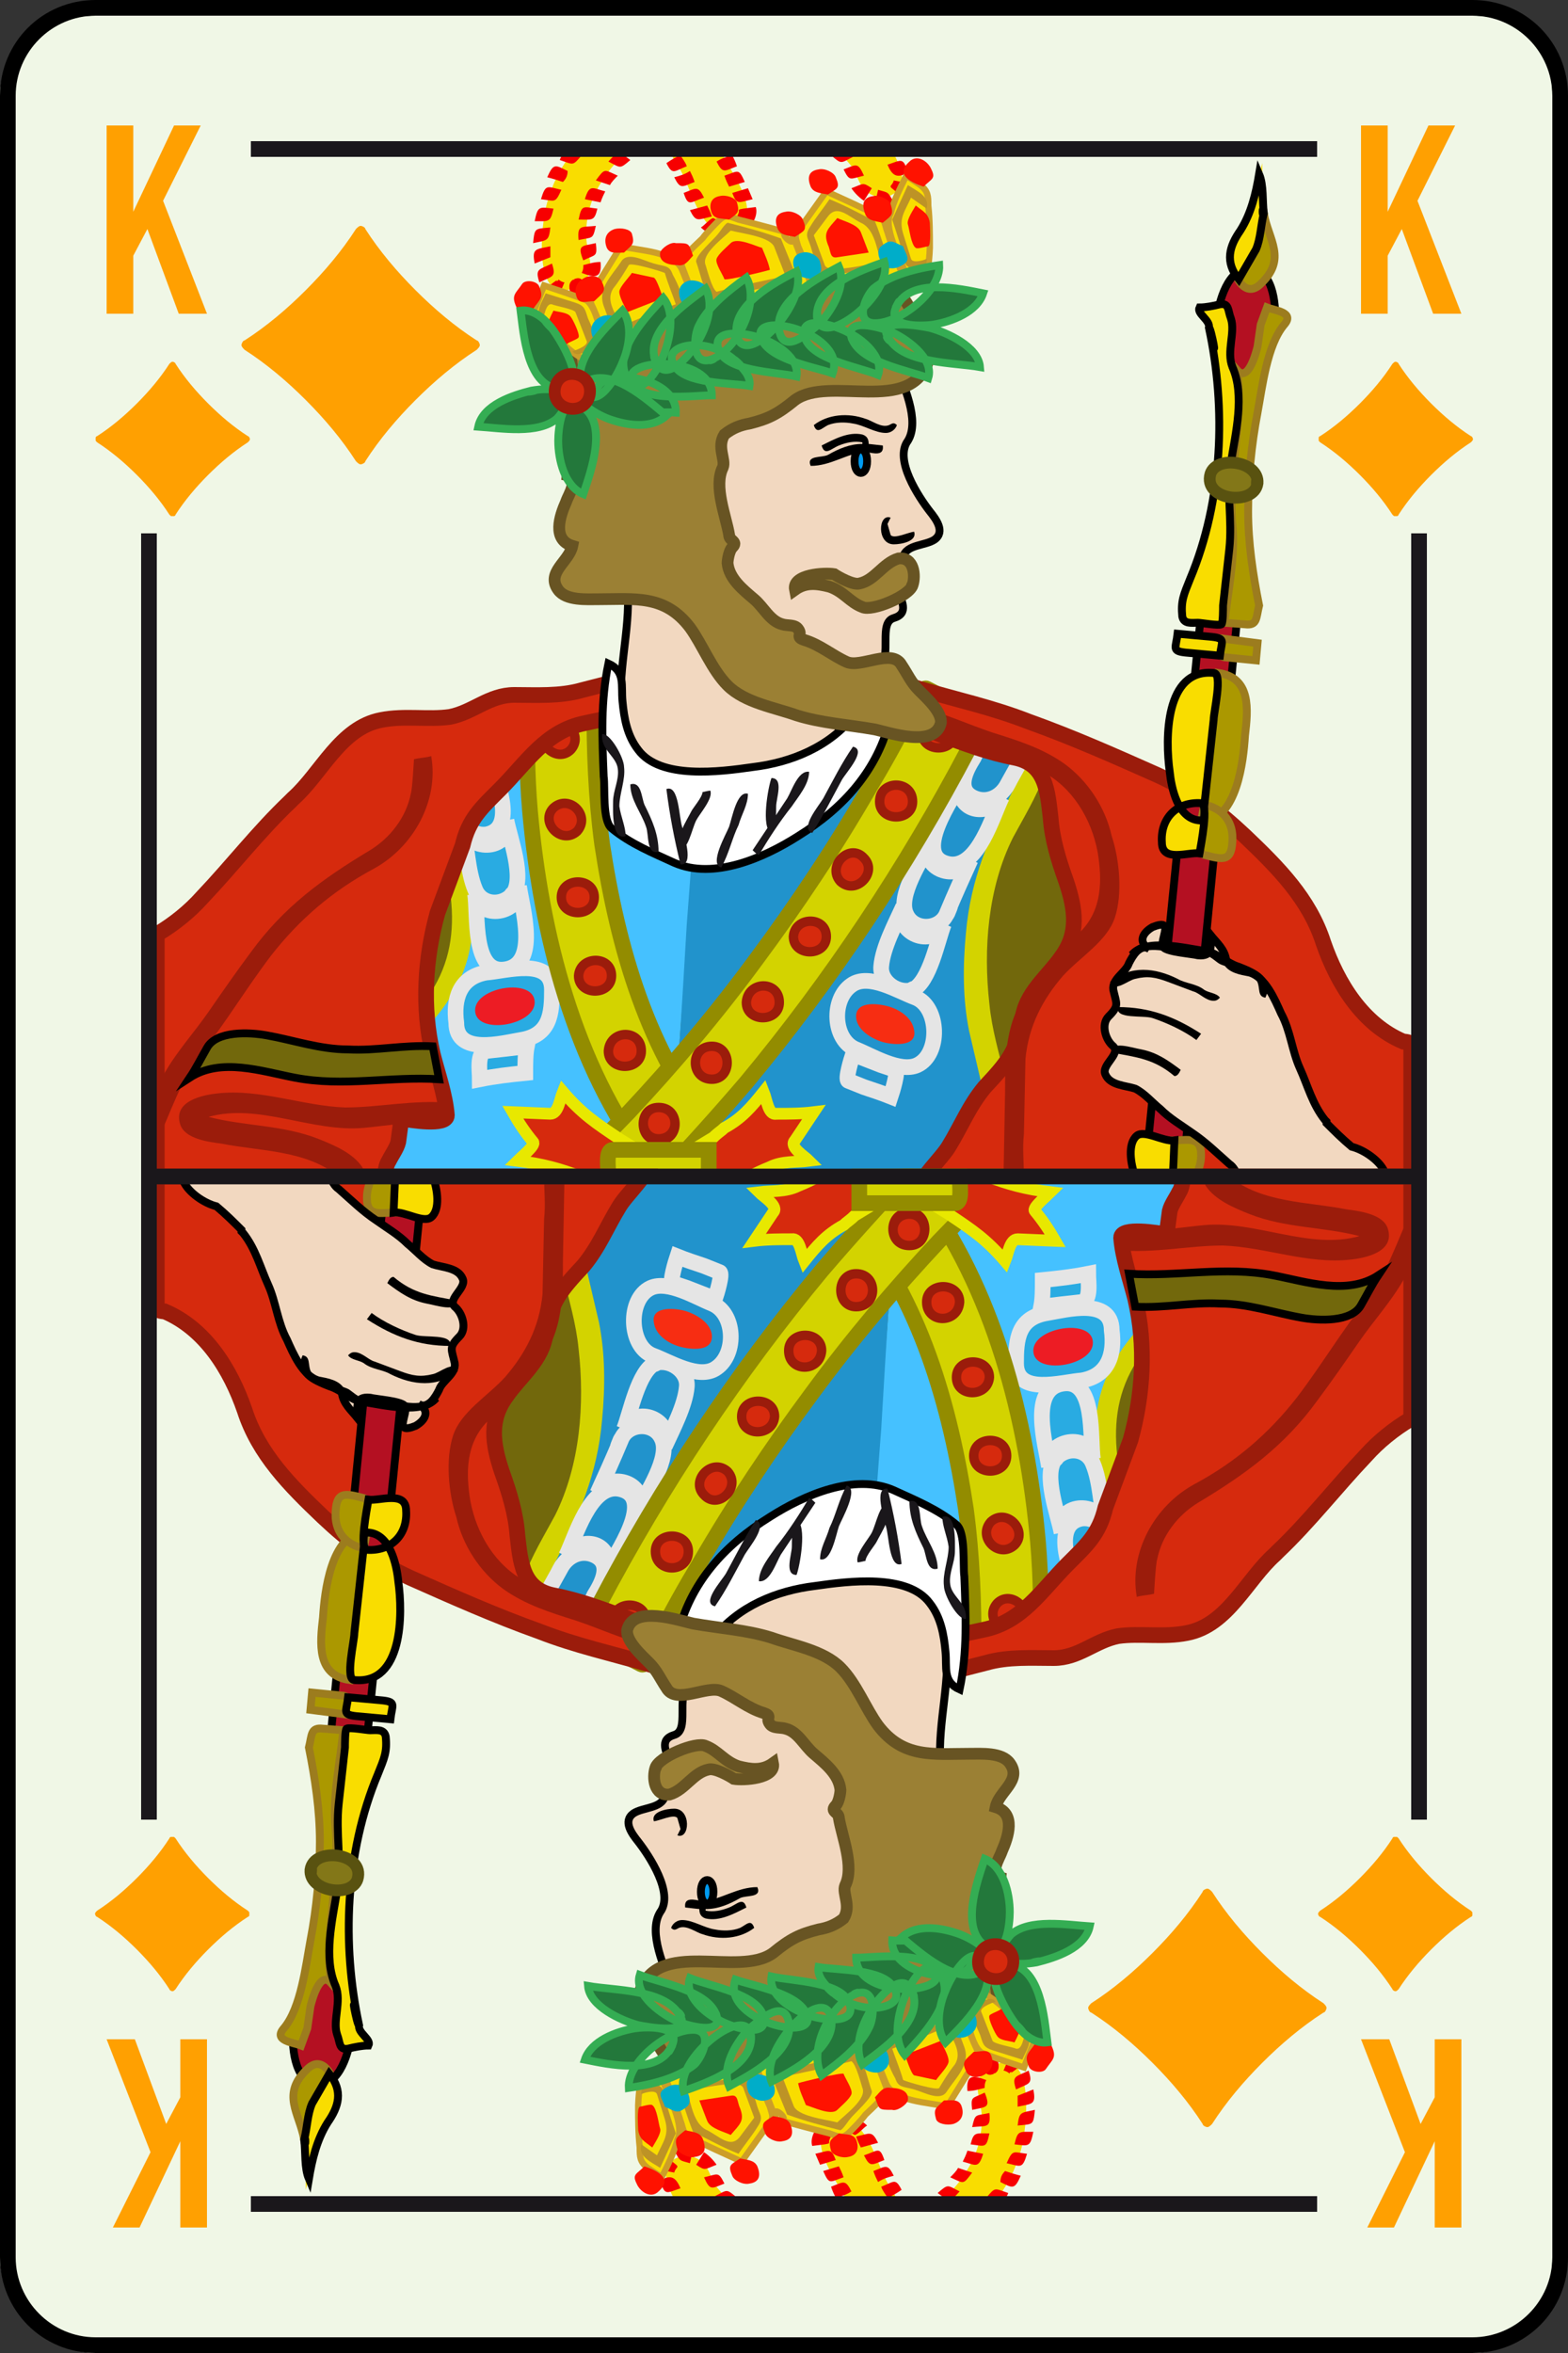 <svg xmlns="http://www.w3.org/2000/svg" xmlns:xlink="http://www.w3.org/1999/xlink" viewBox="0 0 100 150" enable-background="new 0 0 100 150"><rect x="0" y="0" width="100" height="150" fill="#333333" stroke="none"/><symbol viewBox="-7.3 -7.3 14.6 14.6"><path fill-rule="evenodd" clip-rule="evenodd" d="M1.7 2.6c-.7-.8-1-1.4-1.1-2 .6.1 1.3.4 2 1.1.7.6 1.4.9 2.1.9.7 0 1.3-.3 1.9-.8.5-.5.7-1.1.7-1.8s-.3-1.3-.8-1.9c-.5-.4-1.1-.7-1.8-.7s-1.4.3-2.1 1c-.8.7-1.4 1-2 1.1 0-1.4 0-2.5.1-3.3.2-1.5.6-2.5 1.1-3.2.1-.1.1-.1 0-.2 0-.1-.1-.1-.2-.1-.6.1-1.1.2-1.6.2s-1-.1-1.7-.2c-.1 0-.1 0-.2.1s-.1.1 0 .2c.6.7.9 1.7 1.1 3.1.1.9.2 2 .2 3.3-.5 0-1.2-.4-2-1-.7-.7-1.4-1-2.1-1-.7 0-1.3.3-1.9.8-.5.5-.7 1.1-.7 1.8s.3 1.3.8 1.8c.5.6 1.1.8 1.8.8s1.4-.3 2.1-.9c.8-.7 1.4-1 2-1.1-.1.6-.4 1.3-1.1 2-.6.8-.9 1.4-.9 2.1 0 .7.3 1.3.8 1.9.5.5 1.1.7 1.8.7s1.3-.3 1.9-.8c.4-.5.7-1.1.7-1.8s-.3-1.3-.9-2.1z"/></symbol><symbol viewBox="-7 -7.5 14.1 14.9"><path fill-rule="evenodd" clip-rule="evenodd" fill="#008C00" d="M5.9-2.9c-.8-.7-1.7-1-2.8-1-.9 0-1.7.3-2.4.9h-.1c.1-1.9.5-3.2 1.2-4.1.1-.1.1-.1 0-.2 0-.1-.1-.1-.2-.1-.6.1-1.1.1-1.6.1s-1-.1-1.7-.2c-.1 0-.2 0-.2.1-.1.1-.1.1 0 .2.7.8 1.1 2.2 1.3 4.1h-.1c-.7-.6-1.5-.9-2.4-.9-1.1 0-2 .4-2.8 1.1-.7.7-1.1 1.5-1.1 2.5 0 1.3.8 2.6 2.5 4.1.9.8 2.4 2 4.3 3.6 0 .1.1.2.2.2s.2 0 .3-.1c.8-.8 2.2-2 4.3-3.6 1.6-1.5 2.4-2.9 2.4-4.2 0-1-.4-1.8-1.1-2.5z"/></symbol><symbol viewBox="-6.9 -6.4 13.9 12.9"><path fill-rule="evenodd" clip-rule="evenodd" fill="#D52222" d="M0 4.1c.2.7.5 1.2 1.1 1.7.6.5 1.3.7 2.1.7 1 0 1.9-.3 2.7-1 .7-.7 1.1-1.6 1.1-2.6 0-1.6-.8-3.2-2.4-5-.1-.2-1.6-1.6-4.4-4.2 0-.1-.1-.1-.2-.1s-.2 0-.2.1c-2.8 2.6-4.3 4-4.3 4.1-1.6 1.8-2.4 3.5-2.4 5 0 1 .4 1.8 1.1 2.6.7.7 1.6 1 2.7 1 .8 0 1.4-.2 2-.7.6-.4.9-1 1.1-1.6z"/></symbol><symbol id="d" viewBox="-3.2 -6 6.5 12.1"><path fill-rule="evenodd" clip-rule="evenodd" fill="#FFA001" d="M2.8 6l-2.4-4.8 2.8-7.2h-1.8l-2 5.4-.9-1.7v-3.7h-1.7v12h1.7v-5.5l2.6 5.5h1.7z"/></symbol><symbol id="b" viewBox="-50 -75 100 150"><path fill="#F0F7E6" d="M-43.9-75c-3.1 0-6.1 3-6.1 6.1v137.8c0 3.1 3 5.1 6.1 5.1h87.8c3.1 0 5.1-2 5.1-5.1v-137.8c0-3.1-2-6.1-5.1-6.1h-87.8z"/><path d="M43.9 74c2.8 0 5.1-2.3 5.1-5.1v-137.8c0-2.8-2.3-5.1-5.1-5.1h-87.8c-2.8 0-5.1 2.3-5.1 5.1v137.8c0 2.8 2.3 5.1 5.1 5.1h87.8m0 1h-87.8c-3.4 0-6.1-2.7-6.1-6.1v-137.8c0-3.4 2.7-6.1 6.1-6.1h87.8c3.4 0 6.1 2.7 6.1 6.1v137.8c0 3.4-2.7 6.1-6.1 6.1z"/></symbol><symbol id="f" viewBox="-41 -66 82 132"><g fill-rule="evenodd" clip-rule="evenodd" fill="#1A171B"><path d="M-40-41h-1v82h1zM41-41h-1v82h1zM34 66h-68v-1h68zM34-65h-68v-1h68z"/></g><path stroke="#1A171B" stroke-miterlimit="10" fill="none" d="M-40.5 0h81"/></symbol><symbol id="a" viewBox="-7.6 -7.6 15.2 15.2"><path fill-rule="evenodd" clip-rule="evenodd" fill="#FFA001" d="M7.4-.3c-1.4-.9-2.7-2-3.9-3.2-1.2-1.2-2.3-2.5-3.2-3.9 0-.1-.2-.2-.3-.2-.1 0-.2.1-.3.2-.9 1.4-2 2.7-3.2 3.9-1.2 1.2-2.5 2.3-3.9 3.2-.1.1-.2.2-.2.3 0 .1.1.3.2.3 1.4.9 2.7 2 3.9 3.2 1.2 1.2 2.3 2.5 3.2 3.9.1.1.2.2.3.2.1 0 .3-.1.3-.2.9-1.4 2-2.7 3.2-3.9 1.2-1.2 2.5-2.3 3.9-3.2.1 0 .2-.2.2-.3 0-.1-.1-.2-.2-.3z"/></symbol><symbol id="c" viewBox="-4.9 -4.9 9.9 9.9"><use xlink:href="#a" width="15.2" height="15.2" x="-7.6" y="-7.6" transform="scale(.65)" overflow="visible"/></symbol><symbol id="e" viewBox="-40.5 -0.5 81 66.1"><path fill-rule="evenodd" clip-rule="evenodd" fill="#72680C" d="M-22 26.5c13.5 0 26.9 0 40.4.1h1.3l-.5-23.6c-14 .6-28 1.2-41.9 1.8l-7.6.3c2.7 7.1 5.5 14.3 8.3 21.4z"/><path fill-rule="evenodd" clip-rule="evenodd" fill="#45C1FF" d="M-5.8 20.8v-.8c-.5-6.6-1-13.3-1.5-20h-24.6c0 .1-.1.2-.1.4-.2 1.4-.6 3.6.8 4.6.8.5 1.7.7 2.6 1 1.2.4 2.2.9 3.1 1.8 1.3 1.1 2.7 2.5 3.6 3.9 2.3 3.7 1.6 8.7-.8 12.2 0 0-.1.1-.1.2-.4.6-1.3 1.8-.6 2.1 1.1.4 2.2.6 3.4.8l6.3.9c1.6.2 2.5-2.3 3-3.4.9-1.9 2.6-4.3 4.9-3.7z"/><path fill="#D3D300" d="M-5.7 20.1h-.2c-4.1-.9-5 4.5-7 6.7-.4.4-.8.2-1.3.2-1.1-.2-2.1-.3-3.2-.4-1.8-.2-3.6-.5-5.4-1 1-2.2 2.3-3.6 2.7-6 .4-2.7.5-5.2-.9-7.7-1-1.8-2.6-3.3-4.1-4.6-.9-.8-1.8-1.4-2.9-1.8-1-.3-2.5-.5-3.2-1.4-.6-.8-.6-2.7 0-4h-1.5c-.3 1.1-.3 2.6-.1 3.6.3 1.4 1.5 2.1 2.8 2.5 1.8.6 3.2 1.1 4.6 2.5 1.1 1.1 2.3 2.1 3.1 3.4 1.1 1.9 1.3 3.9 1 6.1-.2 1.2-.3 2.5-.9 3.6-.7 1.3-1.8 2.5-2.2 4-.1.5-.2.5.4.7.7.3 1.3.5 2 .6 1.7.4 3.5.6 5.3.9l3.4.5c1.4 0 2.2-1.7 2.7-2.7.9-1.6 1.5-3.2 3.2-4.1.2-.1 1.5-.5 1.5-.3l.2-.6c-.1-.2 0-.4 0-.7z"/><path fill-rule="evenodd" clip-rule="evenodd" fill="#2193CC" d="M16 25.8c-.5-1.5-1.4-2.7-2-4.1-.8-1.8-1.3-3.8-1.5-5.8-.2-2-.2-4 .1-5.9.3-1.8.9-3.5 1.2-5.2.3-1.7.1-3.1 0-4.8h-21.1c0 .3 0 .6.1.9.4 5.1.7 10.1 1 15.2.1 1.3.2 2.6.3 4v.6c.3.5 2.1.9 2.5 1.1 1.7.8 3.4 1.6 5.1 2.5 0 0 .1 0 .1.1l.2.1c.1 0 .2.1.3.2 1.5.7 3.2 1.2 4.1 2.7.9 1.5 1.8 2.5 3.7 2 1.3-.4 2.4-1.1 3.7-1.3.7-.1 1.5-.1 2-.5.8-.6.4-1.1.2-1.8z"/><path fill="#D3D300" d="M16.6 25.6c-.5-1.4-1.3-2.7-2-4-1.6-3.2-1.9-7.1-1.5-10.6.3-3.2 1.9-6.3 1.5-9.6 0-.4 0-.9-.1-1.4h-1.6c.1 1.6.3 3 0 4.6l-1.1 4.7c-.4 2-.4 4.1-.2 6.2.3 3.5 1.5 6.2 3.1 9.3l.8 2.1c-.4.4-1.2.4-1.8.4-1.1.2-2.1.8-3.1 1.2-1.1.4-2.1.5-2.8-.5-1.1-1.5-2-2.5-3.7-3.3l-6.2-3.1c-1.1-.5-2.2-1-3.4-1.4-.3-.1-.5 1-.6 1.3 2.9.9 5.5 2.5 8.2 3.8 1.6.8 3.1 1.3 4.1 2.9.7 1 1.3 1.9 2.6 2.1 1.5.1 2.9-.7 4.3-1.3l2.5-.5c.6-.2 1.2-.6 1.4-1.2.2-.5-.2-1.3-.4-1.7z"/><path fill-rule="evenodd" clip-rule="evenodd" fill="#29ABE2" stroke="#E5E5E5" stroke-miterlimit="10" d="M-16.5 6.6c-1-.1-1.9-.2-2.9-.4 0 .5-.2 1.7.4 1.8.9.1 1.8.2 2.6.3-.1-.5-.1-1.1-.1-1.7zM-19.8 29.3c.2-.7.8-1.6.6-2.4-.2-.7-1.1-1-1.7-.7-1 .4-1.3 1.6-1.6 2.5 1 .3 1.8.5 2.7.6zM-21.7 26.7c.6-1.6 3.3-1.5 2.7.4.4-1.2 2.2-4.9 0-5.3-2.1-.2-2.3 3.5-2.7 4.9.1-.4.4-1.3 0 0zM-17.3 18c-.7-.8-2-.7-2.4.3-.5 1.2-.5 2.8-.8 4 .4-1.7 3.2-1.5 2.8.4.2-1.1 1.2-3.7.4-4.7-.3-.3.2.3 0 0zM-16.9 18.5c.2-1.4 1.3-5-.9-5.3-2.1-.3-1.7 3.5-1.9 4.8.2-1.7 3-1.3 2.8.5.1-1.3 0-.5 0 0zM-14.8 11.9c0-1.5-.1-2.9-2-3.2-1.2-.2-4.1-1-4.1 1.1-.2 1.5.2 2.9 1.9 3.2 1.3.1 4.2 1 4.2-1.1z"/><path fill-rule="evenodd" clip-rule="evenodd" fill="#ED1C24" d="M-15.9 11.1c0-1.5-3.8-2.1-3.8-.5 0 1.5 3.8 2.1 3.8.5z"/><path fill-rule="evenodd" clip-rule="evenodd" fill="#E6E6E6" d="M14.2 27.6c-.4.2-.6.4-.8.8.8.1 1.6-.5 2.2-.8-.4-.2-.9-.2-1.4 0-.4.2.5-.2 0 0z"/><path fill-rule="evenodd" clip-rule="evenodd" fill="#2193CC" stroke="#E5E5E5" stroke-miterlimit="10" d="M4.4 7.8l1.8-.7.9-.3c.2-.1-.2-1.4-.3-1.7-.5.2-1.1.4-1.7.6l-1 .4c-.2.1.2 1.4.3 1.7zM14.2 24.9c-.4-.7-1.2-1.1-2-.8-1.3.5-.6 1.8-.1 2.6.2.4 1 2.3 1.4 1.3.5-1.1 1.6-.1 2.1-.6-.4-.7-.9-1.6-1.4-2.5-.2-.4.5.9 0 0zM11.3 24.2c.5-1.2 2.1-.9 2.6 0-.6-1.2-1.5-4.5-3.3-4.3-2.6.4.2 4.3.8 5.4-.2-.3-.3-.7-.1-1.1.1-.3-.2.4 0 0zM10.4 16.8c-.4-1.1-2.1-1.2-2.6-.1-.6 1.2 1 3.5 1.5 4.6-.7-1.7 1.8-2.6 2.6-1.1-.5-1.1-1-2.2-1.5-3.4-.1-.4.5 1.2 0 0zM8.2 11.9c-.9-.3-2.1.5-2 1.5.1 1.2.9 2.7 1.4 3.8-.6-1.7 1.9-2.7 2.6-1.1-.4-1-.9-3.7-2-4.2-.3-.1.3.2 0 0zM8.4 11.4c1.5-.6 1.6-3.6.1-4.3-1.1-.5-2.9.6-3.9 1-1.5.6-1.6 3.2-.3 4.1 1.1.8 3-.4 4.1-.8z"/><path fill-rule="evenodd" clip-rule="evenodd" fill="#F72D12" d="M6.8 10.8c.6-.2 1.4-.7 1.5-1.5.2-1.1-1.5-.9-2.1-.7-.6.2-1.5.7-1.6 1.5-.1 1.2 1.6.9 2.2.7z"/><path fill-rule="evenodd" clip-rule="evenodd" fill="#D3D300" stroke="#938C00" stroke-miterlimit="10" d="M-2.2.1l-5.8-.1-.6.8c-4.8 6.3-6.9 14.7-7.6 22.5-.2 2.3-.2 4.6-.2 6.8h4.3c0-3 .1-5.9.5-8.9 1-6.6 2.9-13.3 7.2-18.5.4-.7 1-1.3 1.6-1.9.3-.4.6-.5.6-.7z"/><path fill-rule="evenodd" clip-rule="evenodd" fill="#D62A0D" d="M-6.6 3.6c0-1.3-2.1-1.3-2.1 0s2.1 1.3 2.1 0z"/><path fill="#9B1C0B" d="M-7.7 2.2c-1.8 0-1.8 2.7 0 2.7s1.8-2.7 0-2.7zm0 2.1c-.9 0-.9-1.4 0-1.4s1 1.4 0 1.4z"/><path fill-rule="evenodd" clip-rule="evenodd" fill="#D62A0D" stroke="#9B1C0B" stroke-width=".6" stroke-miterlimit="10" d="M-9.1 8c0-1.3-2.1-1.3-2.1 0 .1 1.4 2.1 1.4 2.1 0zM-11 12.8c0-1.3-2.1-1.3-2.1 0 .1 1.3 2.1 1.3 2.1 0zM-12.1 17.8c0-1.3-2.1-1.3-2.1 0s2.1 1.3 2.1 0zM-14.7 23.5c1 .9 2.4-.5 1.5-1.5-1-.9-2.4.6-1.5 1.5zM-15.1 28.7c.9.9 2.4-.5 1.5-1.5-.9-.9-2.4.5-1.5 1.5z"/><path fill-rule="evenodd" clip-rule="evenodd" fill="#D3D300" stroke="#938C00" stroke-miterlimit="10" d="M11.8 27.3c-4-7.6-8.8-14.8-14.2-21.3-1.8-2.1-3.6-4.1-5.4-6h-5.9c-.1.2.2.4.6.8l3.2 3.3c2.9 3.1 5.6 6.3 8.1 9.7 2.6 3.5 5 7.1 7.2 10.9.9 1.5 1.8 3.1 2.6 4.7.2.3.7 1.9 1.1 1.7l3.3-1.7c.8-.4-.3-1.4-.6-2.1z"/><path fill-rule="evenodd" clip-rule="evenodd" fill="#D62A0D" d="M-6.9 3.4c0-1.4-2.1-1.4-2.1 0 0 1.3 2.1 1.3 2.1 0z"/><path fill="#9B1C0B" d="M-8 2c-1.7 0-1.7 2.7 0 2.7 1.8 0 1.8-2.7 0-2.7zm0 2.1c-.9 0-.9-1.4 0-1.4 1 0 1 1.4 0 1.4z"/><path fill-rule="evenodd" clip-rule="evenodd" fill="#D62A0D" stroke="#9B1C0B" stroke-width=".6" stroke-miterlimit="10" d="M-4.6 8.3c1.3 0 1.3-2.1 0-2.1-1.4 0-1.4 2.1 0 2.1zM-.3 11.1c0-1.3-2.1-1.3-2.1 0 .1 1.4 2.1 1.4 2.1 0zM2.7 15.3c0-1.3-2.1-1.3-2.1 0 .1 1.3 2.1 1.3 2.1 0zM5.1 20.3c.9-.9-.5-2.4-1.5-1.5-.9 1 .6 2.5 1.5 1.5zM8.2 23.9c0-1.3-2.1-1.3-2.1 0 0 1.4 2.1 1.4 2.1 0zM10.9 28.3c0-1.3-2.1-1.3-2.1 0s2.1 1.3 2.1 0z"/><g fill-rule="evenodd" clip-rule="evenodd" fill="#D62A0D" stroke="#E8E800" stroke-width=".75" stroke-miterlimit="10"><path d="M1.6 1c-.8-.1-1.7 0-2.5-.4-.5-.2-.9-.4-1.3-.6 0 0-.1 0-.2-.1h-5.1c0 .3.1.6.2.9l2.8 1.7c.3.3.5.4.7.6 1.1.6 1.7 1.3 2.5 2.3.2-.5.3-1.5.8-1.4.8 0 1.6 0 2.4.1l-1.2-1.8c-.4-.4.6-1 .9-1.3zM-7.9 0h-5.1c-1.3.5-2.4.8-4 1 .2.2 1.2 1 1 1.2-.5.6-.9 1.2-1.3 1.9l2.4-.1c.5 0 .6.9.8 1.4 1.2-1.4 2.1-2 3.6-3 .8-.5 1.6-1 2.3-1.4.2-.1.2-.6.3-1z"/></g><path fill-rule="evenodd" clip-rule="evenodd" fill="#D3D300" stroke="#938C00" stroke-miterlimit="10" d="M-4.8 1.7v-1.7h-6.4c0 .6-.2 1.7.3 1.7h6.1z"/><path fill-rule="evenodd" clip-rule="evenodd" fill="#D62A0D" stroke="#9B1C0B" stroke-miterlimit="10" d="M-7.8 30.9c0-.6-.2-.8-.8-1-1.3-.5-2.8-.7-4.1-1-2.5-.5-3.7-2.5-5.4-4.2-1.2-1.2-2-1.9-2.4-3.6l-1.6-4.3c-.8-2.9-1-6-.3-9 .3-1.2.8-2.6.9-3.9 0-.7-2.4-.3-2.9-.2l-.2-1.5c-.1-.4-.4-.8-.6-1.2-.2-.3-.2-.7-.3-1h-14.5v15.5h.1c1 .6 2 1.4 2.8 2.3 1.9 2 3.6 4.2 5.6 6.1l.2.2c1.8 1.6 3 4.5 5.6 5 1.5.3 3 0 4.4.2 1.5.3 2.5 1.4 4.1 1.4 1.4 0 2.9-.1 4.3.3l3.9 1 1 .2c.1-.4.2-.8.2-1.3z"/><path fill="#9B1C0B" d="M-26.2 19.6c-2.6-1.4-4.7-3.2-6.5-5.5-1.6-2.1-2.9-4.3-4.5-6.3-1.3-1.7-1.9-3.7-2.8-5.6v3.4c.1.3.3.7.5 1 .8 1.4 1.9 2.6 2.8 3.9.9 1.3 1.8 2.6 2.7 3.8 2.1 2.9 4.6 4.7 7.6 6.5 1.3.8 2.3 2.1 2.6 3.6.1.3.2 2.2.2 2.2.4.1.8.1 1.1.2.5-2.8-1.1-5.8-3.7-7.2zM-21.3 4.7l-.1-1.2c0-.4-1.6-.1-2-.1-1.1 0-2.3-.2-3.4-.3-3.3-.3-6.7 1.6-9.9.7 2.3-.6 4.7-.5 7-1.4 1-.4 2.2-.9 2.8-1.8.1-.2.2-.4.2-.6h-1.7c-2.1 1.7-5 1.6-7.5 2.1-.8.1-2.3.3-2.6 1.2-.5 1.5 1.4 1.9 2.4 2 2.7.3 5.4-.8 8.1-.9 2.2 0 4.3.5 6.7.3z"/><path fill-rule="evenodd" clip-rule="evenodd" fill="#72680C" stroke="#000" stroke-width=".5" stroke-miterlimit="10" d="M-22.4 8.3l.4-2.1c-3.1.2-6.1-.5-9.2.1-2.1.4-4.7 1.3-6.7 0 .4.6.7 1.2 1.1 1.9.6 1.1 2.7 1 3.8.8 1.7-.3 3.4-.9 5.2-.9 1.8-.1 3.5.3 5.4.2z"/><path fill-rule="evenodd" clip-rule="evenodd" fill="#D62A0D" stroke="#9B1C0B" stroke-miterlimit="10" d="M40 8.5v-8.5h-31c.5.7 1.2 1.4 1.5 1.9.8 1.3 1.3 2.6 2.3 3.8 1.4 1.5 2.1 2.3 2.4 4.3.2 1.7 1.6 2.7 2.5 4 1.1 1.5.9 3 .3 4.8-.5 1.4-.9 2.7-1 4.1-.2 1.7-.3 3.4-2.3 3.8-1.6.3-3.2.9-4.8 1.5-1.5.6-3.9 1.2-5 2.5-.7.9-.2 1.8.9 1.6 1-.2 1.8-.9 2.8-1.2 2.4-.7 4.7-1.2 7-2.1 2.8-1 5.5-2.2 8.2-3.4 2.2-1 3.9-2.3 5.6-3.9 2.1-2 4.1-4 5-6.8.9-2.6 2.5-5.2 5.1-6.3.3 0 .4-.1.5-.1z"/><path fill="#9B1C0B" d="M21.1 16.5c-.5-1.5-2.2-2.5-3.3-3.7-1.3-1.5-2.2-3.2-2.4-5.3l-.1-4.8c-.1-.9 0-1.8 0-2.7h-1.3l.1 5.4c0 1.7 0 3.5.7 5.1.8 2 2.5 3.7 4.1 5.1 1.4 1.4 1.4 3.3 1.1 5.1-.4 2.1-1.6 4.1-3.5 5.1-1.6.9-3.5 1.3-5.2 2-.8.3-1.6.6-2.5.8-.6.2-.2.7-.1 1.3 1.6-.4 3.1-1.1 4.6-1.6 1.6-.5 3.2-1 4.6-2 1.5-1.1 2.6-2.8 3-4.6.5-1.5.7-3.7.2-5.2z"/><path fill-rule="evenodd" clip-rule="evenodd" fill="#F2D8C0" stroke="#000" stroke-width=".5" stroke-miterlimit="10" d="M4.1 54.4c1.7-.3 2.4-1 3-2.6.5-1.3 1.6-3.6.8-4.9-.9-1.2.7-3.6 1.4-4.5.4-.5 1-1.3.3-1.8-.6-.4-1.8-.3-2-1.1-.1-.5-.5-1.5-.4-2 .3-.8.8-1.6-.2-1.9-1-.3-.1-2.4-.9-3.2-1.1-1.1-2.8-.9-2.8-2.8 0-1.8 1.8-3.2-.3-4.4-1.4-.8-3.1-1.6-4.7-1.7-1.6-.1-3.1.3-4.6.7-1.3.4-3.6.7-4.4 1.9-.8 1.1.4 2.9.3 4.2-.1 2.8.8 5.4.3 8.2-.1 1.3-1.2 2.1-1.6 3.4l-.5 1.9c-.3.7-1 1.5-1 2.4.3 3.6 3.8 6.3 6.9 7.5 1.7.7 3.4 1.1 5.2 1.2 1.8.2 3.5-.2 5.2-.5.7-.1-.8.1 0 0z"/><path fill-rule="evenodd" clip-rule="evenodd" fill="#fff" stroke="#000" stroke-width=".5" stroke-miterlimit="10" d="M6.8 29.3c-.8-3.4-3-5.8-5.9-7.6-2.2-1.4-5.4-2.8-7.9-1.7-1.3.6-2.8 1.2-4 2.2-.6.5-.4 2.6-.5 3.3-.1 2.5-.2 4.8.3 7.2 1.1-.5.8-1.4.9-2.4.1-1.1.3-2.2 1-3.1 1.4-1.9 5.2-1.4 7.3-1.1 2.5.3 4.9 1.3 6.5 3.3.5.6.8 2.1 1.6 2 .2 0 .7 0 .7-.2.2-.8.1-1.3 0-1.9-.3-1.6.1.5 0 0z"/><path fill="#1A171B" d="M-10.1 21.7c-.9-.3-.8 1.6-.8 2.2 0 .7.4 1.4.3 2.1-.1.8-1.1 1.2-1 2.2.5.1 1.4-1.5 1.4-2.1.1-.8-.3-1.7-.3-2.5.1-.7.4-1.3.4-1.9zM-6.6 19.9c-.4 1.6-.7 3.2-.9 4.8.8.3.8-1.8 1-2.4.1-.5.8-2.5-.1-2.4zM-4 19.7c-.8.2.3 2.1.5 2.6.2.6.5 2.3 1.2 2.1 0-.7-.4-1.3-.6-2-.4-.8-.6-1.8-1.1-2.7zM-1.6 20.5c-.1 0-.3.2-.4.3l2.2 3.3c.3.5.7 1.8 1.4 1.7 0-.8-.7-1.6-1.1-2.2-.8-1-1.5-2.1-2.1-3.1zM-.8 21.9c-.7.3-.2 3 0 3.5.8 0 .3-1.3.3-1.8 0-.4 0-1.4-.3-1.7zM1.8 21.9c-.8.3.4 1.7.7 2.2.6 1.1 1.2 2.3 1.9 3.3.9-.2-.4-1.6-.7-2.1-.6-1.1-1.2-2.3-1.9-3.4zM-8 20.7c-.8-.2-.6 1.1-.8 1.6-.3.9-1 1.7-1 2.7.7.2.7-.8.9-1.3.5-1 .9-1.9.9-3zM-6.7 20.8c-.3.7.5 1.9.8 2.5.1.2.7.9.7 1.2 0 0 .4.1.5.1.2-.5-.7-1.5-.9-1.9-.3-.6-.5-1.9-1.1-1.9z"/><path d="M7 40.3c-1.1 0-1 2-.2 1.7l-.2-.4.2-.7c.2-.3 1.2.2 1.5.2.2-.6-.8-.8-1.3-.8zM6.5 47.4c-.7 0-1.4.5-2.1.6-.5.1-1.1.1-1.6-.1-.4-.2-.7-.6-.9 0 .9.7 2.2.8 3.3.4.4-.1 1-.6 1.5-.4.2.1.3.2.5 0-.1-.3-.4-.5-.7-.5z"/><path fill-rule="evenodd" clip-rule="evenodd" fill="#009AEF" stroke="#000" stroke-width=".5" stroke-miterlimit="10" d="M5.3 45.6c0-1-.8-1-.8 0s.8 1 .8 0z"/><path d="M1.7 45.3c-.3.7.7.5 1.1.7.7.4 1.4.7 2.2.7v.1c-.5.1-1 0-1.5-.2s-.9-.7-1.1 0c.8.4 1.7.9 2.6.7.3-.1.4-.3.4-.6l.9-.1c.1-.7-.6-.5-1.1-.4-1.2-.1-2.2-.9-3.5-.9z"/><path fill-rule="evenodd" clip-rule="evenodd" fill="#9B8034" stroke="#685423" stroke-width=".75" stroke-miterlimit="10" d="M4.3 57.7c1.8-.2 2.8-.7 3.7-2.3l1.2-1.3c.5-.7.2-1.4 0-2.1-1.1-3.5-6.3-.9-8.5-2.5-1.1-.9-1.7-1.2-2.9-1.5-.6-.1-1.1-.3-1.6-.7-.5-.8.1-1.6-.1-2.1-.6-1.2.2-3.1.4-4.3 0-.4.6-.4.2-.8-.2-.2-.3-.8-.3-1 .1-1 1-1.7 1.7-2.3.6-.5 1-1.4 1.8-1.6.3-.1.8 0 1-.3.3-.4-.2-.5.4-.7 1-.3 1.8-1 2.7-1.4.9-.4 2.9.9 3.5-.2.4-.6.6-1.1 1.1-1.6.5-.5 1.5-1.4 1.4-2.1-.4-1.6-3.3-.6-4.2-.4-1.7.3-3.4.4-5 .9-1.4.5-3.3.8-4.4 1.9-1 1-1.6 2.6-2.4 3.7-1.6 2.1-3.5 1.8-5.8 1.8-.8 0-2.1-.1-2.6.6-.8 1.1.7 1.8.9 2.8-1.3.4-.8 1.9-.4 2.8.1.3.3.6.4 1 .1.3.1.6-.3.7l.1 1c.4 1.5.5 2.8.4 4.3 0 1.2-.8 3 .2 4 .9.9 2.3 1 3.5 1.2 1.8.2 3.1.6 4.7 1.3 2.8 1 6.1 1.5 9.2 1.2 1.3-.2-1 .1 0 0zM8.2 37.7c-.2-.7-2.6-1.7-3.2-1.4-.8.3-1.2 1-2.1 1.3-.8.2-1.5.3-2.2-.2-.2 1 1.9 1.1 2.5 1 .3-.2 1.2-.7 1.6-.6 1 .2 1.5 1.3 2.5 1.6 1 .1 1.1-1.1.9-1.7-.1-.2 0 .1 0 0z"/><path fill-rule="evenodd" clip-rule="evenodd" fill="#F9DD00" d="M-13.7 65h3.4c-.5-.4-.9-.9-1.2-1.4-.8-1.1-1.2-2.5-1.1-3.9.1-1.2.8-2.2-.7-3-2.8-1.4-2.2 4.1-1.8 5.4.3 1.1.8 2.1 1.4 2.9zM-3.8 64.9c.5-.9 1.9-2.9 1.3-3.9-.5-.8-1.9-.9-2.5-.1-.8 1-1.1 2.5-1.8 3.6-.1.1-.2.3-.3.5h3.2c.1 0 .1-.1.1-.1zM7.5 63.3c-.2-.7-1-1-1.7-.8-.9.3-1 1-1.4 1.8l-.6.7h3.3c.3-.6.5-1.2.4-1.7z"/><path fill-rule="evenodd" clip-rule="evenodd" fill="#F70000" d="M7.9 64c-.7-.4-1-.2-1.3.5.9.3 1 .5 1.3-.5zm-.9-.5l1-.2c0-.4-.2-.7-.4-.9l-.6.5c-.4.3-.1.2 0 .6zm-1-.6c.7-.2.6-.1 1-.8-.3-.2-.8-.1-1.2-.1l.2.9zm-.4.1l-.5-.8c-.3.2-.6.5-.8.8.8.3.7.4 1.3 0zm-2.6 2.1c.7.5.8.7 1.4-.1-.8-.4-.7-.5-1.4.1zm-6.3 0c.1-.2.2-.4.3-.7-.8-.3-.9-.5-1.3.3.3.2.6.3 1 .4zm-.2-2c-.1.2-.2.4-.3.7.9.3.9.5 1.3-.4l-1-.3zm1.2-.1l.3-.7c-.9-.2-1-.4-1.3.4l1 .3zm-1.2-3c-.1.4-.2.7 0 .9.6.1.6 0 1.1-.5-.4-.3-.8-.4-1.1-.4zm-.8 0c-.4.1-.7.2-1 .5.2.1.6.6.8.6.1-.1.5-.1.4-.3 0-.3-.1-.6-.2-.8zm1.3 1.2c.3.5-.1.4.4.5l.8.1c.1-.3 0-.7-.2-1-.4.2-.7.3-1 .4zm6.8 3c.8.3.9.5 1.3-.4-.9-.2-.9-.4-1.3.4zm-10.4.9c.1-.2.3-.4.4-.7-.8-.3-.9-.6-1.3.2.3.2.6.4.9.5zm-7.2.5l.9-.5c-.6-.7-.5-.6-1.4-.3.1.3.3.5.5.8zm4-.8c-.7-.6-.6-.5-1.4-.1.7.8.7.6 1.4.1zm-1.3-1.6l-.9.3c.6.8.5.7 1.4.3-.2-.2-.4-.4-.5-.6zm-.6-1.1l-1 .2c.3 1 .5.7 1.3.5-.1-.2-.2-.4-.3-.7zm-2.4 1.3c-.3.1-.6.2-1 .3.4.9.5.8 1.3.4 0-.3-.1-.5-.3-.7zm2.1-3.9c.1-.9 0-.7-.8-1.1-.4 1-.1.9.8 1.1zm-1.1.2c-.1 1 .2.8 1.1.9-.2-.9-.2-.7-1.1-.9zm0 1.3c.2 1 .3.8 1.2.7-.2-.8-.3-.7-1.2-.7zm7.1 3.1c.1-.2.2-.4.3-.7-.8-.3-.9-.5-1.3.3.4.1.7.2 1 .4zm-.4-1.4c.8.3.9.5 1.3-.3-.9-.3-1-.6-1.3.3zm1.5-.8c.1-.2.2-.4.3-.7-.9-.2-1-.4-1.4.4l1.1.3zm-9.8-.2c-.2-.9-.3-.8-1.2-.8.2 1 .3.9 1.2.8zm-.8.6c.3 1 .4.8 1.3.6-.4-.9-.4-.7-1.3-.6zm.6-3.7l-1-.4c-.2 1 .1.9 1 1.1v-.7zm-1.1.9c.1 1 .1.9 1.1 1-.1-.9-.2-.8-1.1-1zm1.6-2.3c.1-.1.3-.2.4-.2-.3-.7-.5-1.4-1.3-.6.3.4.6.6.9.8.1-.1-.3-.2 0 0zm-1.2-.2c-.3.9 0 .8.8 1.2.3-.9 0-.8-.8-1.2zm2.8 1.1c.4.1.7.2 1.1.2.1-1.1-.4-1-1.2-.7.1.2.1.3.1.5zm-.6-.9c.5.2.5-.1.9-.4-.3-.3-.7-.5-1.1-.6-.1.4-.2.8.2 1 .1 0-.1-.1 0 0z"/><path fill-rule="evenodd" clip-rule="evenodd" fill="#F9DD00" stroke="#CC9E29" stroke-width=".4" stroke-miterlimit="10" d="M.5 60.1c.5-1.2.9-2.3 1.3-3.5-1.9-.3-3.9-.7-5.8-1.2-.4-.1-1.2-.6-1.4-.2l-.6 1.5-.5 1.3c-.2.5.9 1.4 1.3 1.8.3.4.7.8 1 1.1.5.5.7.3 1.3.1 1.2-.3 2.3-.6 3.4-.9.5-1.3-1.3.4 0 0z"/><path fill-rule="evenodd" clip-rule="evenodd" fill="#FF1200" d="M-1.4 59.2c.2-.5.4-.9.5-1.4-.3-.1-2.8-.7-2.9-.6-.1.3-.6 1-.5 1.3.1.3.7.8.9 1 .4.4 1.6-.2 2-.3z"/><path fill-rule="evenodd" clip-rule="evenodd" fill="#BD9326" d="M-.2 59.8l1.1-2.7-2.9-.6c-.4-.1-2.2-.9-2.6-.7-.4.2-.8 2-1 2.5-.1.4 1.2 1.5 1.4 1.8.1.1.4.6.6.7 1.2-.3 2.3-.6 3.4-1zm-3.2.5c-.5-.5-1.9-1.5-1.6-2.2.1-.3.4-1.5.7-1.7 1.5.4 3 .7 4.4 1l-.7 1.8c-.2.7-2 .9-2.8 1.1z"/><path fill-rule="evenodd" clip-rule="evenodd" fill="#F9DD00" stroke="#CC9E29" stroke-width=".4" stroke-miterlimit="10" d="M2.7 62.8c1.1-.5 2.2-1 3.2-1.5.6-.3.5-.6.7-1.1.3-1 .7-2 1-2.9-.5 0-5.6-.7-5.7-.6-.3.9-.6 1.7-1 2.6-.2.7-.3.7.3 1.4l1.5 2.1z"/><path fill-rule="evenodd" clip-rule="evenodd" fill="#FF1200" d="M3.4 61.1c.4-.2 1.3-.4 1.5-.9l.5-1.3-2-.3c-.5-.1-.4.4-.6.8-.3.8 0 1 .6 1.7z"/><path fill-rule="evenodd" clip-rule="evenodd" fill="#BD9326" d="M2.9 62.3c1-.4 1.9-.9 2.9-1.4.4-1 .7-2 1-3-1.5-.1-2.9-.3-4.3-.5-.3 0-.7 1.6-.8 1.9-.2.6-.4.7 0 1.3.3.5.8 1.1 1.2 1.7zm-1-2.3l.7-1.9c.2-.6 2.9.1 3.6.2-.3.8-.4 2.1-1.3 2.5-.8.4-1.5 1.2-2.1.4l-.9-1.2z"/><path fill-rule="evenodd" clip-rule="evenodd" fill="#F9DD00" stroke="#CC9E29" stroke-width=".4" stroke-miterlimit="10" d="M-11.1 52.7c-.3.8-.6 1.6-1 2.5-.2.5-.4.6-.1 1.2l1.8 2.9c1.2-.3 3.4-.3 3.9-1.5l1.1-2.7c-1.9-.8-3.8-1.5-5.7-2.4z"/><path fill-rule="evenodd" clip-rule="evenodd" fill="#FF1200" d="M-9.7 57.6l1.4-.3c.2-.1.5-1.1.6-1.3l-2.3-.9c-.1.3-.5.9-.5 1.3 0 .3.6.9.8 1.2z"/><path fill-rule="evenodd" clip-rule="evenodd" fill="#BD9326" d="M-6.2 55.4c-1.5-.5-3.1-1.1-4.6-1.8l-.7 1.9c-.4 1.1.5 1.9 1.1 2.8.4.7 1.4.1 2.1-.1.7-.2 1-.1 1.2-.7.4-.7.6-1.4.9-2.1zm-1.4 2.2c-.2.1-2.2.7-2.3.5-.3-.5-.6-1-1-1.5-.5-.8.2-1.6.5-2.4 1.2.5 2.3 1 3.5 1.4-.2.6-.5 1.3-.7 2z"/><g fill-rule="evenodd" clip-rule="evenodd"><path fill="#F9DD00" stroke="#CC9E29" stroke-width=".4" stroke-miterlimit="10" d="M7.8 63.8l.9-.6c.5-.4.5-.7.5-1.3.1-.9.1-1.8.1-2.7 0-.2-.1-1.8-.3-1.9-.7-.1-1.1-.3-1.3.4-.3.9-1.4 2.8-.9 3.7.2.8.6 1.6 1 2.4z"/><path fill="#FF1200" d="M8.4 61.9c.5-.4.8-.5.9-1.1 0-.2.1-1.4-.1-1.5-.1 0-.7-.2-.8-.1-.3.2-.4 1.2-.5 1.5-.1.3.4 1 .5 1.2z"/><path fill="#BD9326" d="M6.9 61l1 2.2c.6-.4 1.4-.7 1.2-1.5l-1 .7c-.4-.9-.8-1.3-.5-2.3l.5-1.6c.1-.3.8-.1 1 0 .1-.8-1.2-.9-1.4-.2-.2.9-.5 1.8-.8 2.7z"/></g><g fill-rule="evenodd" clip-rule="evenodd"><path fill="#F9DD00" stroke="#CC9E29" stroke-width=".4" stroke-miterlimit="10" d="M-15.3 56.8c.9-.3 1.8-.6 2.6-.9.6-.2.9-1.7 1.1-2.3.1-.2.5-.8.4-1-.5-.3-1-.8-1.6-.5-.5.3-.9.6-1.3 1-.3.3-2 1.8-1.8 2.2l.6 1.5z"/><path fill="#FF1200" d="M-14.7 55.2c.3-.1.9-.1 1.1-.4.1-.1.6-1.1.5-1.3 0-.1-.6-.3-.7-.4-.4-.2-.5.1-.8.4-.6.8-.5.9-.1 1.7z"/><path fill="#BD9326" d="M-15.2 56.3l1.9-.6c.6-.2.6-.4.8-1 .1-.2.7-1.6.6-1.7-.5-.2-1.2-.9-1.6-.4.3.1 1.1.4.9.7l-.7 1.8c-.1.2-1.3.4-1.5.5-.4.1-.5-.8-.6-1.1-.6.5 0 1.3.2 1.8z"/></g><g fill-rule="evenodd" clip-rule="evenodd"><path fill="#00ADC9" d="M-11.1 53.3c-.4 0-.9-.2-1.1.2-.2.5-.1 1 .5 1.3.4.2 1 .1 1.1-.2.3-.7 0-.8-.5-1.3zM7.6 59.3c.1-.4.5-.8.1-1.1-.4-.3-1-.5-1.4 0-.3.3-.4.9-.1 1.1.6.5.7.3 1.4 0z"/><path fill="#FF1200" d="M-10.2 58.9c-.5 0-.9-.1-1.1.3-.2.5-.1 1 .5 1.2.4.1 1 0 1.1-.3.2-.7 0-.7-.5-1.2zM-5.8 58.7c-.3-.3-.5-.7-1-.6-.4 0-1.2.1-1.1.8.1.3.7.7 1 .6.9 0 .8 0 1.1-.8zM2.8 62.6c-.5.1-.9.1-1.1.5-.2.5-.2 1 .5 1.1.4.1 1-.2 1.1-.5.3-.7.1-.7-.5-1.1zM8.9 63.1c-.9.3-1.8.8-.9 1.6.5.5 1.2 0 1.4-.5.3-.6 0-.6-.5-1.1zM.7 59.9c-.5.1-.9.1-1.1.5-.2.5-.2 1 .5 1.1.4.1 1-.2 1.1-.5.3-.7.1-.7-.5-1.1zM-16 55.3c-.5-.1-.9-.3-1.1.2-.3.7 0 .8.4 1.4.2.3 1 .2 1.1-.2.3-.7 0-.8-.4-1.4zM-3.5 61c-.5.1-.9 0-1.1.4-.2.5-.1 1 .5 1.1.4.1 1-.1 1.1-.4.2-.7 0-.7-.5-1.1zM-12.1 55.8c-.5 0-.9-.2-1.1.2-.2.5-.1 1 .5 1.3.4.2 1 .1 1.1-.3.3-.6 0-.7-.5-1.2zM6.3 60.8c-.4.1-.9.1-1.1.5-.2.5-.3 1.1.5 1.2.3.1 1-.2 1.1-.5.2-.7.1-.7-.5-1.2z"/><path fill="#00ADC9" d="M-5.5 55.5c-.5 0-.9-.1-1.1.4-.2.5-.1 1 .5 1.2.4.1 1-.1 1.1-.4.3-.7 0-.7-.5-1.2zM1.8 57.2c-.5.1-.9.1-1.1.6-.2.4-.2 1 .5 1.1.4.1 1-.2 1.1-.6.2-.7 0-.7-.5-1.1z"/></g><g fill-rule="evenodd" clip-rule="evenodd" stroke-miterlimit="10"><g fill="#23783B" stroke="#34AD53" stroke-width=".5"><path d="M7.2 55.5c.9 1.8 4 1.1 5.5.8-.4-1.2-2-1.8-3.2-2-.7-.1-3.1-.2-2.3 1.2.4.8-.3-.5 0 0zM5.7 54.4c-1.2.1-.5 1.7 0 2.2 1.1.9 2.8 1.3 4.2 1.5.1-1.7-2.6-3.8-4.2-3.7zM2.1 54.8c-.1 2 2.9 3 4.3 3.5.6-2.1-4.1-5.7-4.3-3.5 0 .8.1-.6 0 0zM-.3 53.9c-.4 1.9 2.5 3.4 3.8 4.1.5-1.2-.4-2.7-1.2-3.6-.6-.5-2.3-2.1-2.6-.5-.2.9.1-.5 0 0zM-3 53.6c-.4 1.9 2.4 3.4 3.8 4.1.8-2-3.3-6.3-3.8-4.1-.2.8.1-.6 0 0zM-4.6 52.1c-1.3-.5-1.2 1.5-.8 2.2.6 1.2 1.9 2.2 3 3 .9-1.6-.6-4.6-2.2-5.2-.4-.2.4.1 0 0zM-8.2 52c-.7 1.9 2 3.7 3.2 4.6.6-1.1 0-2.7-.7-3.7-.4-.6-1.9-2.4-2.5-.9-.3.8.3-.5 0 0zM-10 50.9c-1 1.7 1.3 4 2.3 5.1.8-1 .4-2.7 0-3.7-.3-.8-1.5-2.9-2.3-1.4-.5.7.3-.5 0 0zM6.7 53.4c-1 1.4 2.1.8 2.6.7 1.1-.3 3.1-1.2 3.2-2.5-1.7.3-4.8.2-5.8 1.8-.4.4.2-.4 0 0zM4.3 53.5c-.4 1.3 1.9.6 2.4.4 1-.4 2.9-1.7 2.5-3-1.3.5-4.4 1-4.9 2.6-.1.5.1-.4 0 0zM1.3 53.6c-.3 1.5 2.3.5 2.8.2.9-.4 2.3-1.6 1.9-2.7-1.2.5-4.4 1-4.7 2.5-.1.5.1-.4 0 0zM-1.5 53.6c-.3 1.6 5.5.1 4.6-2.4-1.1.4-4.3.9-4.6 2.4zM-4.2 52.8c-.4 1.4 2.2.9 2.8.6.9-.3 2.4-1.2 2.2-2.4-1.3.3-4.6.3-5 1.8-.2.4.1-.4 0 0zM-3 51.9c.4-.4.9-.9.8-1.5-1.2.2-4.1.1-4.8 1.3-.6 1 .6 1.3 1.3 1.3 1 0 2-.4 2.7-1.1.6-.5-.5.5 0 0zM-9.7 50.7c-.7 1.5 5.1 1.7 5.1-.9-1.1 0-4.5-.5-5.1.9zM-11.9 49.8c-.5 1.9 5.1 1.4 5-1.1-1.1.1-4.6-.4-5 1.1-.1.5.1-.4 0 0z"/></g><path fill="#23783B" stroke="#34AD53" stroke-width=".5" d="M-15 54.3c.6-.6 2.9-4.4.6-4.1-2 .3-2.2 3.5-2.4 5 .7.1 1.4-.4 1.8-.9.5-.6-.6.6 0 0zM-12.8 50.2c-.9 1.7 1.4 3.9 2.5 5 .7-.9.4-2.4 0-3.3-.3-.8-1.7-3.3-2.5-1.7-.5.8.2-.5 0 0zM-12.7 50.6c1.6 1.1 4-1.1 5.2-2.1-1-.9-2.6-.6-3.7-.2-.8.3-2.8 1.4-1.5 2.3.7.5-.5-.3 0 0zM-12.9 49.1c1.7-1.1.6-4.1.1-5.6-1.2.5-1.6 2.2-1.6 3.4 0 .7.2 3.1 1.5 2.2.8-.5-.5.3 0 0zM-16.1 50.1c.6.1 1.5.2 2-.2.5-.5-.1-1.3-.4-1.6-1.2-1-3.5-.6-5-.5.3 1.4 2.2 2 3.4 2.3.8.1-.7-.2 0 0z"/><path fill="#D62A0D" stroke="#9B1C0B" stroke-width=".75" d="M-14.6 50.3c.3 1.4 2.5 1 2.2-.5-.3-1.4-2.5-1-2.2.5z"/></g><g fill-rule="evenodd" clip-rule="evenodd"><path fill="#B41022" stroke="#000" stroke-width=".5" stroke-miterlimit="10" d="M31.3 54.2c-.1-1.1-.7-3.5-2.2-3.3-1.5.1-1.6 2.6-1.5 3.7.1 1.1.7 3.4 2.2 3.3 1.5-.2 1.6-2.6 1.5-3.7zM29.1 37.6l-3.7-37.8c0-.1-2.1.1-2.4.2l3.8 37.9c0 .1 2.1-.2 2.3-.3z"/><path fill="#AB9800" stroke="#9C7C1E" stroke-width=".5" stroke-miterlimit="10" d="M27.7 32.1c2.1-.3 1.9-2.3 1.7-4-.1-1.6-.5-5.3-2.7-5.5.3 3.2.6 6.3 1 9.5z"/><path fill="#F9DD00" d="M30.5 64.6v-1c-.2.3-.1.6 0 1z"/><path fill="#AB9800" stroke="#9C7C1E" stroke-width=".5" stroke-miterlimit="10" d="M30.2 59.5c.1.6.2 1.3.4 1.9.3-1.7 1.5-2.9-.2-4.5-.5-.5-1-.4-1.4.2.3.9 1 1.5 1.2 2.4.2.9-.1-.7 0 0zM31.9 54.3c-1.1-1.3-1.4-4-1.7-5.6-.4-2.1-.6-4.2-.6-6.3 0-2 .3-4 .7-6-.2-.8-.1-1.3-.9-1.2l-1.3.1c.2 2 .7 4.2.5 6.2-.3 3.3.7 6.6.3 9.9.7-.8 1.2 1.1 1.3 1.5l.2 1.4.4 1.1c.5-.2 1.8-.3 1.1-1.1zM30.2 34l-.1-1.1-2 .2c-.6.1-.2.7-.2 1.2l2.3-.3zM26.8 23.7c1.1-.2 1.8-1 1.8-2.1 0-1.6-.6-1.4-1.8-1.1-.7.2-.1 2.6 0 3.2zM26.6 1.3c0-.5-.2-.9-.3-1.3h-1.6l.1 2.3c.9 0 1.8.3 1.8-.9v-.1z"/><path fill="#F9DD00" stroke="#000" stroke-width=".5" stroke-miterlimit="10" d="M30.6 61.4c-.2-.8-.2-1.6-.5-2.3l-1.1-1.9c-.9 1.1-.6 2.1.1 3.1.7 1.1 1 2.4 1.2 3.6.3-.7.2-1.7.3-2.5-.1-.4-.1.7 0 0zM27.1 54.1c.1.5-.8.9-.6 1.3.4 0 .9.1 1.3.2.6.1.5-.4.7-.9.3-.9-.3-2.1.1-3.1.8-1.8.2-4.2-.1-6.1-.3-1.9.1-3.6-.1-5.5l-.4-3.6c0-.2 0-1.1-.1-1.2-.2-.1-1.3.1-1.5.1-.4 0-.9-.1-1 .4-.1 1 .1 1.4.5 2.4 2.1 5 2.3 10.9 1.2 16 .1.2.7-3 0 0zM27.4 32.1c.6 0 0-2.5 0-3l-.6-5.5c0-.3.1-1-.3-.9-1.4.1-1.8 2.1-1.9 3.1-.3 2.1-.3 6.6 2.8 6.3zM25.1 34.6l2.2-.2c.9-.1.6-.3.5-1.2l-2.2.2c-.9.1-.6.3-.5 1.2zM26.6 23.8c.5-.1 0-2.6-.1-3.2-.7.1-2.4-.6-2.4.7-.1 1.5.9 2.6 2.5 2.5zM24.9 2.3l-.1-2.3h-2.4c-.3.8-.5 2.1.1 2.6.5.4 1.7-.4 2.4-.3z"/><path fill="#837718" stroke="#595210" stroke-width=".75" stroke-miterlimit="10" d="M30.2 44.2c-.2-1.5-3.5-1.1-3 .6.4 1.2 3.1.8 3-.6-.1-.4 0 .7 0 0z"/></g><path fill-rule="evenodd" clip-rule="evenodd" fill="#F2D8C0" stroke="#000" stroke-width=".5" stroke-miterlimit="10" d="M38.4 0h-9.4c-.2.3-.3.6-.6.8-.8.7-1.5 1.4-2.4 2-.7.5-1.4.9-2 1.5-.5.4-1 1-1.6 1.3-.6.2-1.6.2-1.9.9-.3.6 1 1.3.5 1.8-.5.4-.8 1.4-.3 1.9.7.7.5.8.3 1.7-.1.7.8 1.1 1 1.7.2.4.7 1.3 1.3.9-.7.4-.5 1 .2 1.4 1.5.6.4-.8.7-1.3.3-.3 1.8-.4 2.2-.5 1-.1.8.6.8 1.3.4-.5.9-.9 1-1.6.2-.6 1-.7 1.5-.8 1-.3 1.6-1.7 2-2.6.6-1.1.7-2.4 1.2-3.5s.8-2.3 1.6-3.3l.1-.1v-.1c.5-.5 1-1 1.6-1.5.8-.2 1.8-.9 2.1-1.6.1-.1.1-.2.1-.3z"/><path d="M30.7 11.4c-.7.1-.1 1-.9 1.4l-1.9.7c-.3.1-.6.5-1 .6l-2.1.2c-.6.1-1.2.2-1.7.1s-.7-.7-1.1-.1c1 1.2 3.6.5 5 .3.7-.1 1.4-.8 2.1-1 1-.4 2.2-.9 1.6-2.2zM27.4 11.2c-.5 0-.9.5-1.3.6l-1.6.6c-.8.3-1.3.4-2.1.2-.5-.1-1.3-.9-1.6-.2 1.3 1.1 2.9.9 4.3.2.5-.3 1.2-.3 1.7-.7.3-.2.8-.2 1-.5-.1-.1-.2-.2-.4-.2zM26.3 8.7c-.8.6-1.9 1.1-2.8 1.4-.6.2-2.4-.1-2.2.7 2 0 3.6-.6 5.3-1.7l-.3-.4zM24.9 6.4c-1.3 1.1-2.4 1.2-4 1.5-.1.8 1.3.3 1.9.2 1-.2 1.7-.7 2.5-1.3-.1-.2-.2-.4-.4-.4z"/></symbol><use xlink:href="#b" width="100" height="150" x="-50" y="-75" transform="matrix(1 0 0 -1 50 75)" overflow="visible"/><g><g><use xlink:href="#c" width="9.9" height="9.9" x="-4.9" y="-4.9" transform="matrix(-1 0 0 1 89 122)" overflow="visible"/><use xlink:href="#c" width="9.9" height="9.9" x="-4.9" y="-4.9" transform="matrix(-1 0 0 1 11 122)" overflow="visible"/><use xlink:href="#c" width="9.9" height="9.9" x="-4.9" y="-4.9" transform="matrix(1 0 0 -1 89 28)" overflow="visible"/><use xlink:href="#c" width="9.9" height="9.9" x="-4.9" y="-4.9" transform="matrix(1 0 0 -1 11 28)" overflow="visible"/><use xlink:href="#d" width="6.5" height="12.1" x="-3.2" y="-6" transform="matrix(-1 0 0 1 90 136)" overflow="visible"/><use xlink:href="#d" width="6.5" height="12.1" x="-3.2" y="-6" transform="matrix(-1 0 0 1 10 136)" overflow="visible"/><use xlink:href="#d" width="6.5" height="12.1" x="-3.2" y="-6" transform="matrix(1 0 0 -1 90 14)" overflow="visible"/><use xlink:href="#d" width="6.5" height="12.1" x="-3.2" y="-6" transform="matrix(1 0 0 -1 10 13.999)" overflow="visible"/><use xlink:href="#e" width="81" height="66.1" x="-40.5" y="-.5" transform="matrix(1 0 0 -1 50 75)" overflow="visible"/><use xlink:href="#e" width="81" height="66.1" x="-40.5" y="-.5" transform="matrix(-1 0 0 1 50 75)" overflow="visible"/><use xlink:href="#f" width="82" height="132" x="-41" y="-66" transform="matrix(1 0 0 -1 50 75)" overflow="visible"/><use xlink:href="#a" width="15.2" height="15.2" x="-7.6" y="-7.6" transform="matrix(-1 0 0 1 77 128)" overflow="visible"/><use xlink:href="#a" width="15.2" height="15.2" x="-7.6" y="-7.6" transform="matrix(1 0 0 -1 23 22)" overflow="visible"/></g></g></svg>